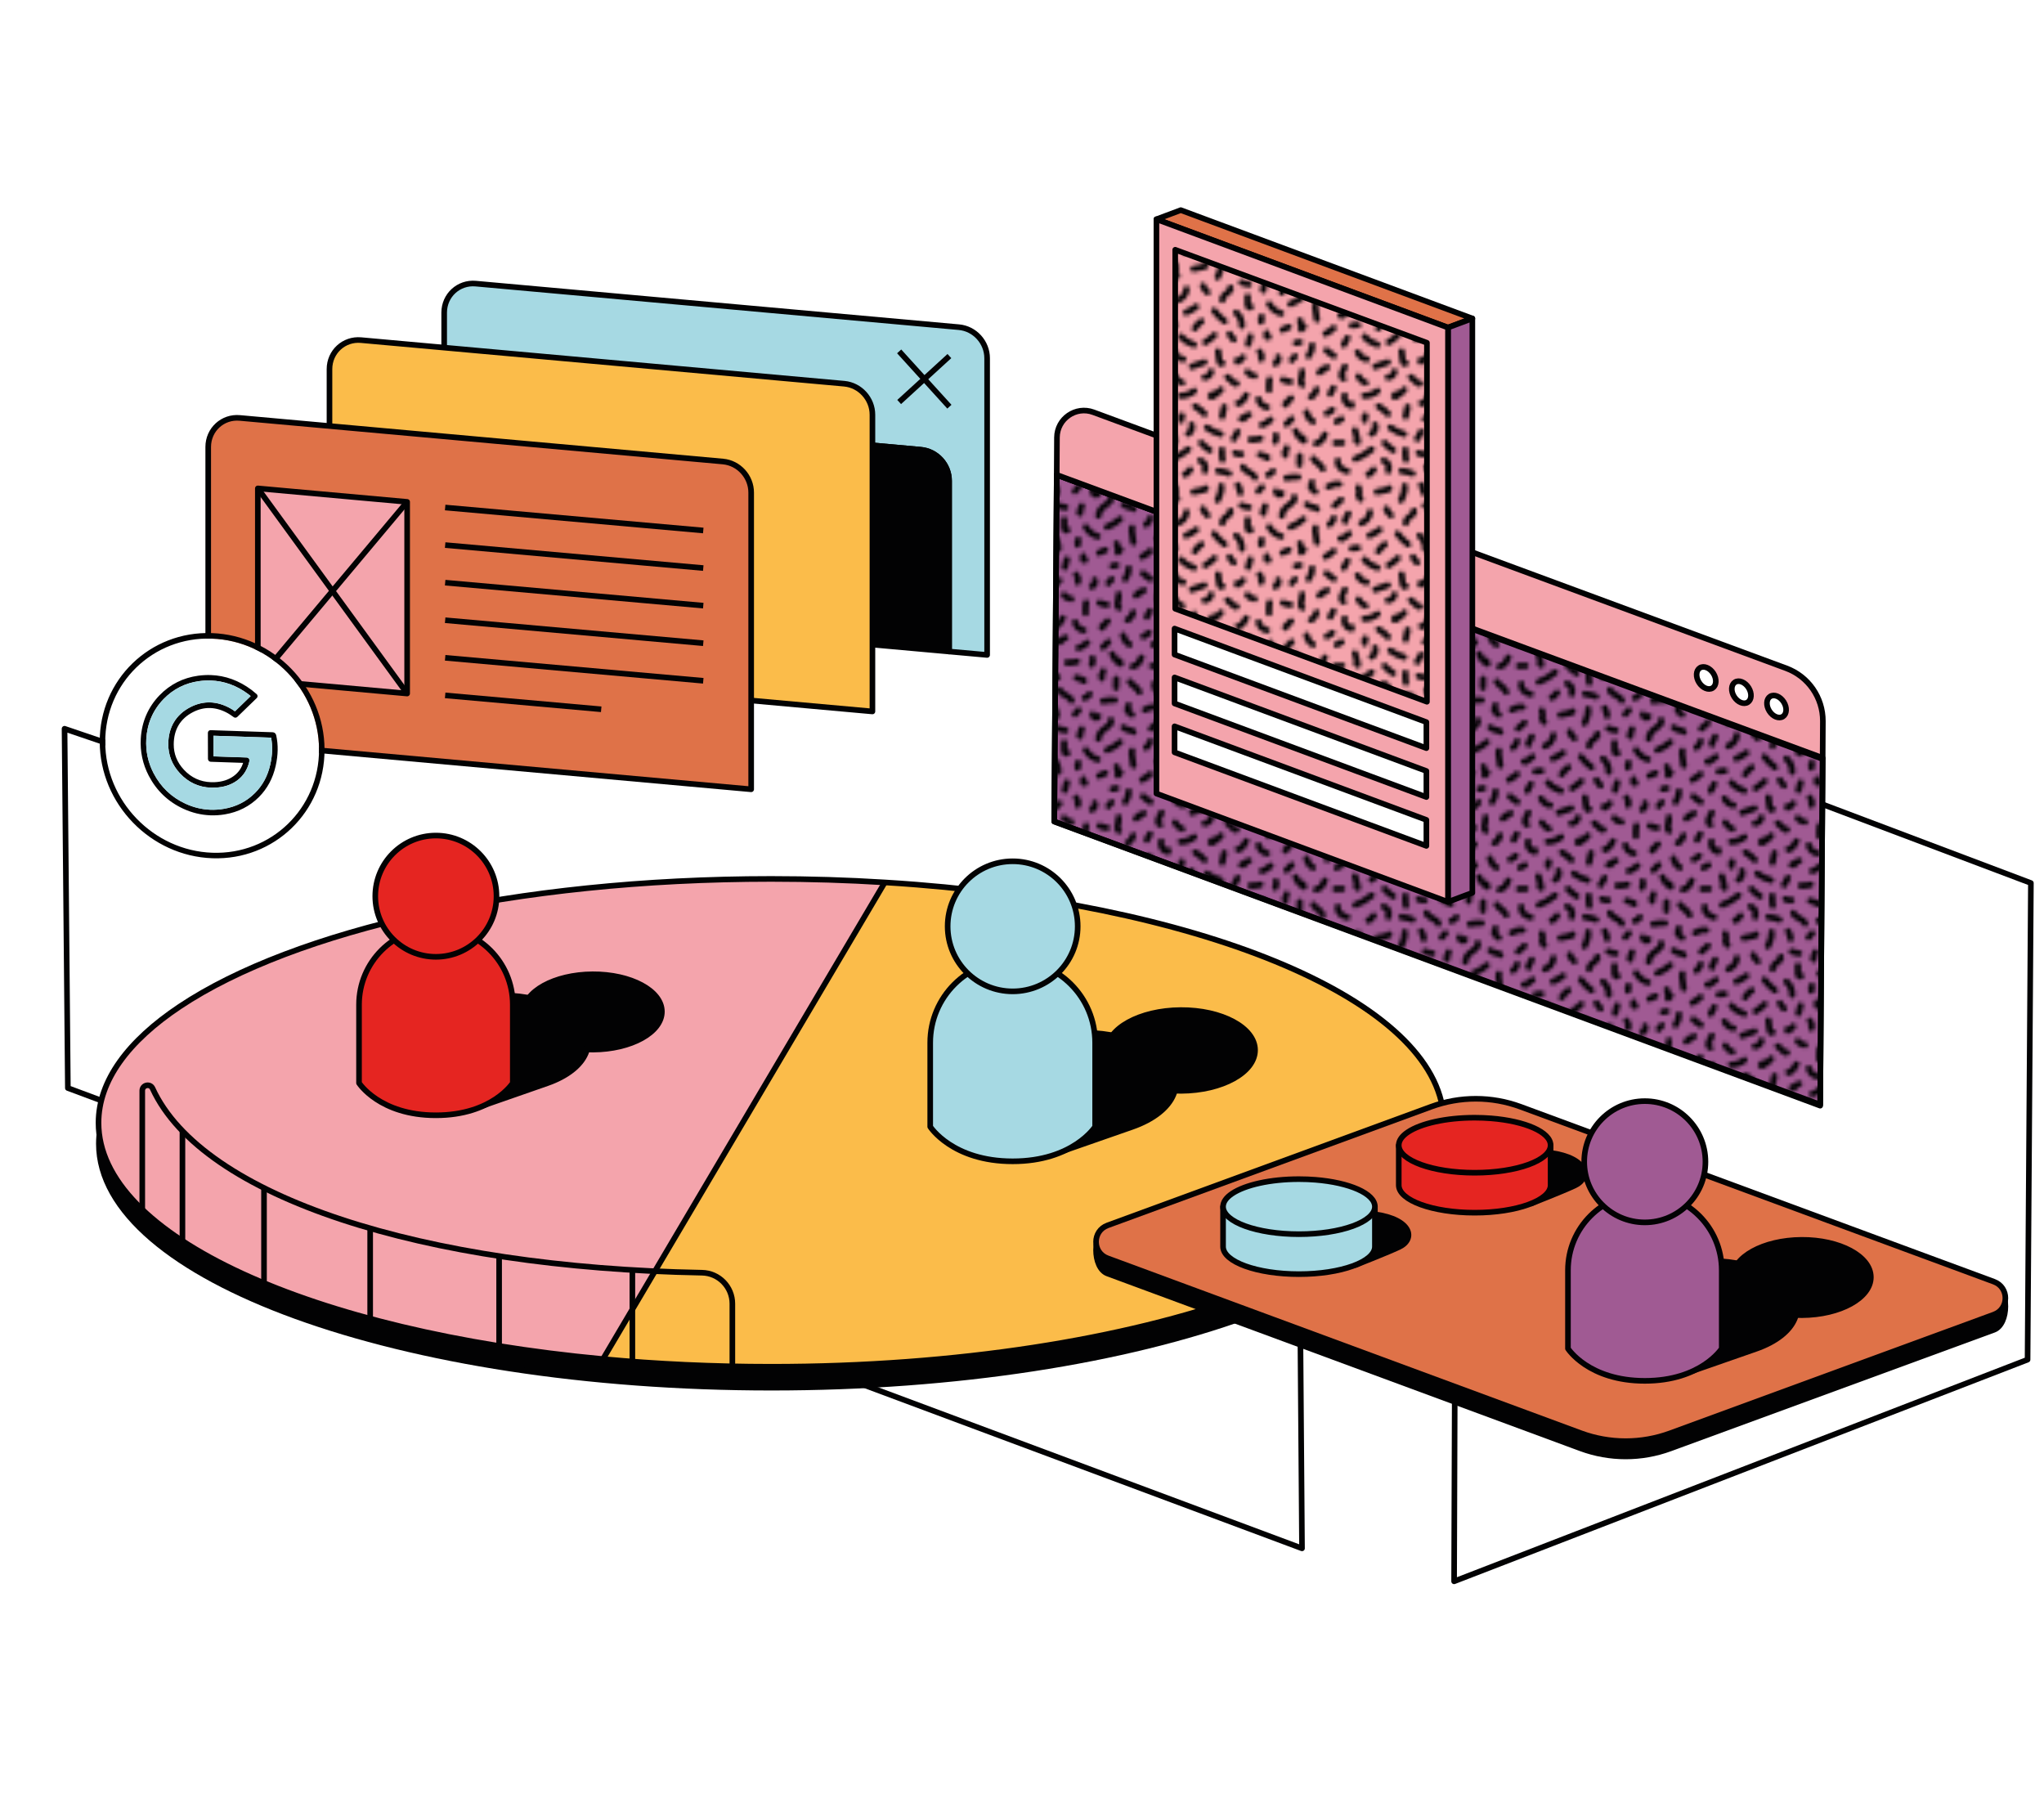 <?xml version="1.0" encoding="utf-8"?>
<!-- Generator: Adobe Illustrator 25.2.0, SVG Export Plug-In . SVG Version: 6.00 Build 0)  -->
<svg version="1.1" id="Layer_1" xmlns="http://www.w3.org/2000/svg" xmlns:xlink="http://www.w3.org/1999/xlink" x="0px" y="0px"
	 viewBox="0 0 728 647" enable-background="new 0 0 728 647" xml:space="preserve">
<pattern  x="-70" y="-105" width="51" height="62" patternUnits="userSpaceOnUse" id="PATTERN_2" viewBox="4.09 -65.59 51 62" overflow="visible">
	<g>
		<rect x="4.09" y="-65.59" fill="none" width="51" height="62"/>
		<g>
			
				<path fill="none" stroke="#020203" stroke-width="1.7" stroke-linecap="round" stroke-linejoin="round" stroke-miterlimit="10" d="
				M29.87-2.78c-0.34,0.64-0.67,1.29-1.01,1.93"/>
			
				<path fill="none" stroke="#020203" stroke-width="1.7" stroke-linecap="round" stroke-linejoin="round" stroke-miterlimit="10" d="
				M34.64-3.16c0.95,1.08,2.21,1.88,3.59,2.29"/>
			
				<path fill="none" stroke="#020203" stroke-width="1.7" stroke-linecap="round" stroke-linejoin="round" stroke-miterlimit="10" d="
				M43.9-3.59c-0.76,0.79-1.63,1.47-2.57,2.01"/>
			
				<path fill="none" stroke="#020203" stroke-width="1.7" stroke-linecap="round" stroke-linejoin="round" stroke-miterlimit="10" d="
				M53.29-1c0.19-0.75,0.39-1.51,0.58-2.26"/>
			
				<path fill="none" stroke="#020203" stroke-width="1.7" stroke-linecap="round" stroke-linejoin="round" stroke-miterlimit="10" d="
				M7.44-4.19c0,0.39,0.01,0.78,0.01,1.17C7.61-3.01,7.77-3,7.93-3"/>
			
				<path fill="none" stroke="#020203" stroke-width="1.7" stroke-linecap="round" stroke-linejoin="round" stroke-miterlimit="10" d="
				M48.13-3.89c0.26,0.58,0.65,1.1,1.13,1.52"/>
		</g>
		<g>
			
				<path fill="none" stroke="#020203" stroke-width="1.7" stroke-linecap="round" stroke-linejoin="round" stroke-miterlimit="10" d="
				M2.08-55.36c0.43,0.68,1.21,1.11,2.01,1.12"/>
			
				<path fill="none" stroke="#020203" stroke-width="1.7" stroke-linecap="round" stroke-linejoin="round" stroke-miterlimit="10" d="
				M0.85-28.95c0.48,1.46,2.81,1.56,3.33,3.01"/>
		</g>
		<g>
			
				<path fill="none" stroke="#020203" stroke-width="1.7" stroke-linecap="round" stroke-linejoin="round" stroke-miterlimit="10" d="
				M29.87-64.78c-0.34,0.64-0.67,1.29-1.01,1.93"/>
			
				<path fill="none" stroke="#020203" stroke-width="1.7" stroke-linecap="round" stroke-linejoin="round" stroke-miterlimit="10" d="
				M34.64-65.16c0.95,1.08,2.21,1.88,3.59,2.29"/>
			
				<path fill="none" stroke="#020203" stroke-width="1.7" stroke-linecap="round" stroke-linejoin="round" stroke-miterlimit="10" d="
				M43.9-65.59c-0.76,0.79-1.63,1.47-2.57,2.01"/>
			
				<path fill="none" stroke="#020203" stroke-width="1.7" stroke-linecap="round" stroke-linejoin="round" stroke-miterlimit="10" d="
				M16.68-7.64c0.35,0.78,0.46,1.65,0.33,2.49c0.34-0.16,0.61-0.46,0.73-0.82"/>
			
				<path fill="none" stroke="#020203" stroke-width="1.7" stroke-linecap="round" stroke-linejoin="round" stroke-miterlimit="10" d="
				M52.73-48.91c-0.4,0.95-1.08,1.78-1.94,2.35c-0.14,0.09-0.41,0.11-0.4-0.06"/>
			
				<path fill="none" stroke="#020203" stroke-width="1.7" stroke-linecap="round" stroke-linejoin="round" stroke-miterlimit="10" d="
				M45.71-50.44c-0.65,0.81-1.47,1.49-2.39,1.98c-0.19,0.1-0.51,0.13-0.54-0.08c0.11-0.38,0.46-0.67,0.85-0.71"/>
			
				<path fill="none" stroke="#020203" stroke-width="1.7" stroke-linecap="round" stroke-linejoin="round" stroke-miterlimit="10" d="
				M53.08-55.36c0.43,0.68,1.21,1.11,2.01,1.12"/>
			
				<path fill="none" stroke="#020203" stroke-width="1.7" stroke-linecap="round" stroke-linejoin="round" stroke-miterlimit="10" d="
				M50.1-52.11c-0.08,0.24-0.44,0.11-0.62-0.05c-0.66-0.58-1.31-1.16-1.97-1.75"/>
			
				<path fill="none" stroke="#020203" stroke-width="1.7" stroke-linecap="round" stroke-linejoin="round" stroke-miterlimit="10" d="
				M51.81-59.42c-0.36,0.58-0.92,1.04-1.57,1.28c0-0.15,0-0.3-0.01-0.45"/>
			
				<path fill="none" stroke="#020203" stroke-width="1.7" stroke-linecap="round" stroke-linejoin="round" stroke-miterlimit="10" d="
				M53.29-63c0.19-0.75,0.39-1.51,0.58-2.26"/>
			
				<path fill="none" stroke="#020203" stroke-width="1.7" stroke-linecap="round" stroke-linejoin="round" stroke-miterlimit="10" d="
				M46.61-45.61c-0.19,0.9-0.37,1.8-0.56,2.7"/>
			
				<path fill="none" stroke="#020203" stroke-width="1.7" stroke-linecap="round" stroke-linejoin="round" stroke-miterlimit="10" d="
				M51.41-18.23c0.66,0.28,1.37,0.46,2.08,0.54"/>
			
				<path fill="none" stroke="#020203" stroke-width="1.7" stroke-linecap="round" stroke-linejoin="round" stroke-miterlimit="10" d="
				M11.94-53.15c0.66,0.28,1.37,0.46,2.08,0.54"/>
			
				<path fill="none" stroke="#020203" stroke-width="1.7" stroke-linecap="round" stroke-linejoin="round" stroke-miterlimit="10" d="
				M50.36-38.68c-0.32,0.68-0.69,1.34-1.09,1.97"/>
			
				<path fill="none" stroke="#020203" stroke-width="1.7" stroke-linecap="round" stroke-linejoin="round" stroke-miterlimit="10" d="
				M41.81-39.87c1.15,0.85,2.46,1.47,3.84,1.83"/>
			
				<path fill="none" stroke="#020203" stroke-width="1.7" stroke-linecap="round" stroke-linejoin="round" stroke-miterlimit="10" d="
				M14.01-12.2c1.34-0.5,2.58-1.26,3.63-2.23"/>
			
				<path fill="none" stroke="#020203" stroke-width="1.7" stroke-linecap="round" stroke-linejoin="round" stroke-miterlimit="10" d="
				M38.53-45.79c0.98,0.57,1.86,1.29,2.62,2.13"/>
			
				<path fill="none" stroke="#020203" stroke-width="1.7" stroke-linecap="round" stroke-linejoin="round" stroke-miterlimit="10" d="
				M42.97-55.49c-0.07,0.91-0.93,1.69-1.84,1.67"/>
			
				<path fill="none" stroke="#020203" stroke-width="1.7" stroke-linecap="round" stroke-linejoin="round" stroke-miterlimit="10" d="
				M44.92-61.09c0.12,0.9,0.24,1.8,0.35,2.7c0.03,0.23,0.07,0.48,0.23,0.66s0.49,0.2,0.61,0"/>
			
				<path fill="none" stroke="#020203" stroke-width="1.7" stroke-linecap="round" stroke-linejoin="round" stroke-miterlimit="10" d="
				M41.11-58.05c-1.17,0.41-2.34,0.82-3.51,1.23"/>
			
				<path fill="none" stroke="#020203" stroke-width="1.7" stroke-linecap="round" stroke-linejoin="round" stroke-miterlimit="10" d="
				M32.71-60.78c0.46,1.01,1.45,1.76,2.54,1.93"/>
			
				<path fill="none" stroke="#020203" stroke-width="1.7" stroke-linecap="round" stroke-linejoin="round" stroke-miterlimit="10" d="
				M38.28-50.08c-1.03,0.89-2.4,1.38-3.76,1.35"/>
			
				<path fill="none" stroke="#020203" stroke-width="1.7" stroke-linecap="round" stroke-linejoin="round" stroke-miterlimit="10" d="
				M32.94-54.1c0.38,0.84,1.13,1.51,2,1.79"/>
			
				<path fill="none" stroke="#020203" stroke-width="1.7" stroke-linecap="round" stroke-linejoin="round" stroke-miterlimit="10" d="
				M29.17-56.81c-0.14,0.62-0.6,1.12-0.83,1.72c-0.24,0.59-0.12,1.45,0.49,1.63"/>
			
				<path fill="none" stroke="#020203" stroke-width="1.7" stroke-linecap="round" stroke-linejoin="round" stroke-miterlimit="10" d="
				M29.11-48.82c-0.43,1.27,0.59,2.82,1.92,2.92c0-0.18-0.01-0.37-0.01-0.55"/>
			
				<path fill="none" stroke="#020203" stroke-width="1.7" stroke-linecap="round" stroke-linejoin="round" stroke-miterlimit="10" d="
				M34.9-43.12c0.09-0.06-0.05-0.21-0.15-0.15s-0.1,0.19-0.1,0.3c0.01,0.37,0.01,0.74,0.02,1.1"/>
			
				<path fill="none" stroke="#020203" stroke-width="1.7" stroke-linecap="round" stroke-linejoin="round" stroke-miterlimit="10" d="
				M6.09-8.53c0.09-0.06-0.05-0.21-0.15-0.15c-0.09,0.06-0.1,0.19-0.1,0.3c0.01,0.37,0.01,0.74,0.02,1.1"/>
			
				<path fill="none" stroke="#020203" stroke-width="1.7" stroke-linecap="round" stroke-linejoin="round" stroke-miterlimit="10" d="
				M37.55-40.66c0.35,0.92-0.09,2.07-0.96,2.52"/>
			
				<path fill="none" stroke="#020203" stroke-width="1.7" stroke-linecap="round" stroke-linejoin="round" stroke-miterlimit="10" d="
				M40.2-35.61c0.7,0.78,1.51,1.47,2.4,2.03"/>
			
				<path fill="none" stroke="#020203" stroke-width="1.7" stroke-linecap="round" stroke-linejoin="round" stroke-miterlimit="10" d="
				M45.98-33.71c-0.06,0.94-0.01,1.88,0.15,2.81"/>
			
				<path fill="none" stroke="#020203" stroke-width="1.7" stroke-linecap="round" stroke-linejoin="round" stroke-miterlimit="10" d="
				M49.65-32.79c0.54,0.27,1.15,0.38,1.75,0.32"/>
			
				<path fill="none" stroke="#020203" stroke-width="1.7" stroke-linecap="round" stroke-linejoin="round" stroke-miterlimit="10" d="
				M39.94-30.71c1.17,0.33,1.83,1.85,1.28,2.94"/>
			
				<path fill="none" stroke="#020203" stroke-width="1.7" stroke-linecap="round" stroke-linejoin="round" stroke-miterlimit="10" d="
				M36.62-33.83c-1.34,1.18-2.9,2.09-4.57,2.69"/>
			
				<path fill="none" stroke="#020203" stroke-width="1.7" stroke-linecap="round" stroke-linejoin="round" stroke-miterlimit="10" d="
				M31.95-39.18c0.37,1.09,0.65,2.21,0.82,3.35c-0.22-0.11-0.39-0.33-0.43-0.57"/>
			
				<path fill="none" stroke="#020203" stroke-width="1.7" stroke-linecap="round" stroke-linejoin="round" stroke-miterlimit="10" d="
				M28.25-42.26c-0.46,0.25-0.93,0.51-1.39,0.76"/>
			
				<path fill="none" stroke="#020203" stroke-width="1.7" stroke-linecap="round" stroke-linejoin="round" stroke-miterlimit="10" d="
				M26.52-35.59c0.64-0.02,1.28-0.04,1.92-0.06"/>
			
				<path fill="none" stroke="#020203" stroke-width="1.7" stroke-linecap="round" stroke-linejoin="round" stroke-miterlimit="10" d="
				M37.19-28.19c-0.38,0.43-0.75,0.85-1.13,1.28c-0.07,0.08-0.16,0.17-0.27,0.16c-0.11-0.01-0.17-0.2-0.06-0.23"/>
			
				<path fill="none" stroke="#020203" stroke-width="1.7" stroke-linecap="round" stroke-linejoin="round" stroke-miterlimit="10" d="
				M27.21-30.66c-0.28,1.3,0.98,2.68,2.66,2.93"/>
			
				<path fill="none" stroke="#020203" stroke-width="1.7" stroke-linecap="round" stroke-linejoin="round" stroke-miterlimit="10" d="
				M25.95-50.87c-0.22,0.58-0.51,1.13-0.85,1.64"/>
			
				<path fill="none" stroke="#020203" stroke-width="1.7" stroke-linecap="round" stroke-linejoin="round" stroke-miterlimit="10" d="
				M25.68-44.8c-0.45,0.43-0.97,0.78-1.55,1.01"/>
			
				<path fill="none" stroke="#020203" stroke-width="1.7" stroke-linecap="round" stroke-linejoin="round" stroke-miterlimit="10" d="
				M24.24-56.64c-0.76,0.44-1.49,0.93-2.19,1.46c0.34-0.32,0.68-0.63,1.03-0.95"/>
			
				<path fill="none" stroke="#020203" stroke-width="1.7" stroke-linecap="round" stroke-linejoin="round" stroke-miterlimit="10" d="
				M24.05-61.34c0.58,0.56,1.21,1.07,1.88,1.5c0.05,0.03,0.12,0.07,0.18,0.05s0.07-0.13,0.01-0.14"/>
			
				<path fill="none" stroke="#020203" stroke-width="1.7" stroke-linecap="round" stroke-linejoin="round" stroke-miterlimit="10" d="
				M20.06-62.73c-0.01,1.07-0.35,2.14-0.97,3"/>
			
				<path fill="none" stroke="#020203" stroke-width="1.7" stroke-linecap="round" stroke-linejoin="round" stroke-miterlimit="10" d="
				M16.69-63.59c-0.4-0.03-0.81,0.04-1.18,0.19"/>
			
				<path fill="none" stroke="#020203" stroke-width="1.7" stroke-linecap="round" stroke-linejoin="round" stroke-miterlimit="10" d="
				M17.26-55.53c0.18,0.64-0.08,1.31-0.24,1.95c-0.16,0.64-0.18,1.43,0.32,1.86"/>
			
				<path fill="none" stroke="#020203" stroke-width="1.7" stroke-linecap="round" stroke-linejoin="round" stroke-miterlimit="10" d="
				M21.3-50.48c-0.19,0.83-0.69,1.58-1.39,2.06c-0.06,0.04-0.14,0.08-0.21,0.06c-0.07-0.03-0.07-0.16,0.01-0.16"/>
			
				<path fill="none" stroke="#020203" stroke-width="1.7" stroke-linecap="round" stroke-linejoin="round" stroke-miterlimit="10" d="
				M18.51-44.15c0.19,1.07,0.86,2.04,1.79,2.6"/>
			
				<path fill="none" stroke="#020203" stroke-width="1.7" stroke-linecap="round" stroke-linejoin="round" stroke-miterlimit="10" d="
				M8.14-12.26c0.67,1.3,1.91,2.28,3.32,2.64"/>
			
				<path fill="none" stroke="#020203" stroke-width="1.7" stroke-linecap="round" stroke-linejoin="round" stroke-miterlimit="10" d="
				M23.6-37.96c-0.24,0.68-0.62,1.31-1.1,1.84c-0.14,0.15-0.3,0.3-0.49,0.37c-0.32,0.1-0.79,0.02-0.87,0.35"/>
			
				<path fill="none" stroke="#020203" stroke-width="1.7" stroke-linecap="round" stroke-linejoin="round" stroke-miterlimit="10" d="
				M15.47-38.93c0.45,1.15,1.29,2.14,2.34,2.78c-0.06-0.32-0.16-0.64-0.31-0.93"/>
			
				<path fill="none" stroke="#020203" stroke-width="1.7" stroke-linecap="round" stroke-linejoin="round" stroke-miterlimit="10" d="
				M14.21-48.05c-0.63,0.52-1.17,1.15-1.59,1.85c0.02-0.14,0.04-0.29,0.06-0.43"/>
			
				<path fill="none" stroke="#020203" stroke-width="1.7" stroke-linecap="round" stroke-linejoin="round" stroke-miterlimit="10" d="
				M15.31-59.67c-0.34,0.2-0.64,0.49-0.85,0.82c-0.05,0.08-0.09,0.17-0.06,0.25s0.19,0.09,0.19,0"/>
			
				<path fill="none" stroke="#020203" stroke-width="1.7" stroke-linecap="round" stroke-linejoin="round" stroke-miterlimit="10" d="
				M7.44-66.19c0,0.39,0.01,0.78,0.01,1.17C7.61-65.01,7.77-65,7.93-65"/>
			
				<path fill="none" stroke="#020203" stroke-width="1.7" stroke-linecap="round" stroke-linejoin="round" stroke-miterlimit="10" d="
				M20.03-24.67c0.08,0.52-0.56,1.01-0.33,1.48c0.05,0.11,0.15,0.2,0.24,0.28c0.34,0.29,0.67,0.59,1.01,0.88"/>
			
				<path fill="none" stroke="#020203" stroke-width="1.7" stroke-linecap="round" stroke-linejoin="round" stroke-miterlimit="10" d="
				M24.55-23.42c0.89-0.61,2.01-0.87,3.09-0.72"/>
			
				<path fill="none" stroke="#020203" stroke-width="1.7" stroke-linecap="round" stroke-linejoin="round" stroke-miterlimit="10" d="
				M16.6-32.03c-0.02,0.82-0.05,1.64-0.07,2.46"/>
			
				<path fill="none" stroke="#020203" stroke-width="1.7" stroke-linecap="round" stroke-linejoin="round" stroke-miterlimit="10" d="
				M20.4-31.23c0.65,1.13,2.15,1.63,2.61,2.85"/>
			
				<path fill="none" stroke="#020203" stroke-width="1.7" stroke-linecap="round" stroke-linejoin="round" stroke-miterlimit="10" d="
				M18.6-18.51c0.43,0.39,0.98,0.64,1.55,0.73c0.48,0.07,1.11,0.11,1.26,0.57"/>
			
				<path fill="none" stroke="#020203" stroke-width="1.7" stroke-linecap="round" stroke-linejoin="round" stroke-miterlimit="10" d="
				M28.11-19.79c-0.61,0.54-1.21,1.08-1.82,1.62"/>
			
				<path fill="none" stroke="#020203" stroke-width="1.7" stroke-linecap="round" stroke-linejoin="round" stroke-miterlimit="10" d="
				M32.91-23.24c0.29,0.53,0.35,1.17,0.17,1.74c-0.07,0.23-0.18,0.48-0.09,0.7c0.14,0.32,0.67,0.51,0.55,0.84"/>
			
				<path fill="none" stroke="#020203" stroke-width="1.7" stroke-linecap="round" stroke-linejoin="round" stroke-miterlimit="10" d="
				M30.13-15.94c-0.31,0.59-0.61,1.18-0.92,1.77c-0.09,0.18-0.07,0.5,0.12,0.44"/>
			
				<path fill="none" stroke="#020203" stroke-width="1.7" stroke-linecap="round" stroke-linejoin="round" stroke-miterlimit="10" d="
				M26.07-14.68c-0.18,0.71-0.6,1.36-1.18,1.81"/>
			
				<path fill="none" stroke="#020203" stroke-width="1.7" stroke-linecap="round" stroke-linejoin="round" stroke-miterlimit="10" d="
				M21-12.06c-0.18,0.3-0.13,0.68-0.08,1.02c0.16,1.05,0.31,2.1,0.47,3.15"/>
			
				<path fill="none" stroke="#020203" stroke-width="1.7" stroke-linecap="round" stroke-linejoin="round" stroke-miterlimit="10" d="
				M10.02-22.2c0.09,0.42,0.27,0.87,0.65,1.06c0.38,0.19,0.97-0.05,0.95-0.48"/>
			
				<path fill="none" stroke="#020203" stroke-width="1.7" stroke-linecap="round" stroke-linejoin="round" stroke-miterlimit="10" d="
				M26.04-5.53c-0.68,0.63-1.44,1.16-2.25,1.59"/>
			
				<path fill="none" stroke="#020203" stroke-width="1.7" stroke-linecap="round" stroke-linejoin="round" stroke-miterlimit="10" d="
				M48.13-65.89c0.26,0.58,0.65,1.1,1.13,1.52"/>
			
				<path fill="none" stroke="#020203" stroke-width="1.7" stroke-linecap="round" stroke-linejoin="round" stroke-miterlimit="10" d="
				M16.2-26.11c-1.12-0.04-2.24,0.06-3.33,0.28"/>
			
				<path fill="none" stroke="#020203" stroke-width="1.7" stroke-linecap="round" stroke-linejoin="round" stroke-miterlimit="10" d="
				M12.96-34.23c0.07,0.37-0.18,0.72-0.37,1.04s-0.29,0.8-0.01,1.04"/>
			
				<path fill="none" stroke="#020203" stroke-width="1.7" stroke-linecap="round" stroke-linejoin="round" stroke-miterlimit="10" d="
				M9.16-27.73c-0.28,0.52-0.8,0.9-1.37,1.01"/>
			
				<path fill="none" stroke="#020203" stroke-width="1.7" stroke-linecap="round" stroke-linejoin="round" stroke-miterlimit="10" d="
				M6.12-23.31c-0.37,0.35-0.71,0.73-1.02,1.14"/>
			
				<path fill="none" stroke="#020203" stroke-width="1.7" stroke-linecap="round" stroke-linejoin="round" stroke-miterlimit="10" d="
				M7-18.08c-0.19,0.54-0.39,1.09-0.58,1.63c-0.07,0.19-0.07,0.48,0.13,0.49"/>
			
				<path fill="none" stroke="#020203" stroke-width="1.7" stroke-linecap="round" stroke-linejoin="round" stroke-miterlimit="10" d="
				M10.6-59.48c0.32,0.68-0.09,1.6-0.8,1.82"/>
			
				<path fill="none" stroke="#020203" stroke-width="1.7" stroke-linecap="round" stroke-linejoin="round" stroke-miterlimit="10" d="
				M8.22-53.24c-0.16,0.98-0.21,1.97-0.15,2.96"/>
			
				<path fill="none" stroke="#020203" stroke-width="1.7" stroke-linecap="round" stroke-linejoin="round" stroke-miterlimit="10" d="
				M5.18-47.76c0.2,1.16,1.23,2.13,2.39,2.25"/>
			
				<path fill="none" stroke="#020203" stroke-width="1.7" stroke-linecap="round" stroke-linejoin="round" stroke-miterlimit="10" d="
				M8.51-42.07c-0.65,0.72-1.51,1.24-2.44,1.48"/>
			
				<path fill="none" stroke="#020203" stroke-width="1.7" stroke-linecap="round" stroke-linejoin="round" stroke-miterlimit="10" d="
				M14.39-42.28c-0.49,0.49-0.98,0.98-1.47,1.47"/>
			
				<path fill="none" stroke="#020203" stroke-width="1.7" stroke-linecap="round" stroke-linejoin="round" stroke-miterlimit="10" d="
				M9.97-37.73c0.19,0.58,0.13,1.25-0.18,1.78"/>
			
				<path fill="none" stroke="#020203" stroke-width="1.7" stroke-linecap="round" stroke-linejoin="round" stroke-miterlimit="10" d="
				M5.7-36.82c-0.9,0.28-1.85,0.38-2.79,0.29"/>
			
				<path fill="none" stroke="#020203" stroke-width="1.7" stroke-linecap="round" stroke-linejoin="round" stroke-miterlimit="10" d="
				M5.52-32.34c0.64,0.2,1.28,0.4,1.91,0.6c0.09,0.03,0.2,0.07,0.24,0.16c0.04,0.09-0.05,0.23-0.14,0.18"/>
			
				<path fill="none" stroke="#020203" stroke-width="1.7" stroke-linecap="round" stroke-linejoin="round" stroke-miterlimit="10" d="
				M5.47-61c0.49,0.58,0.65,1.42,0.4,2.14"/>
			
				<path fill="none" stroke="#020203" stroke-width="1.7" stroke-linecap="round" stroke-linejoin="round" stroke-miterlimit="10" d="
				M38.05-21.97c1.01-0.18,2.02-0.38,3-0.61c0.36-0.08,0.7-0.42,0.32-0.47"/>
			
				<path fill="none" stroke="#020203" stroke-width="1.7" stroke-linecap="round" stroke-linejoin="round" stroke-miterlimit="10" d="
				M40.69-17.33c0.21,0.74,0.67,1.4,1.28,1.85"/>
			
				<path fill="none" stroke="#020203" stroke-width="1.7" stroke-linecap="round" stroke-linejoin="round" stroke-miterlimit="10" d="
				M36.14-16.42c-0.07,1.39-1.07,2.69-2.39,3.11"/>
			
				<path fill="none" stroke="#020203" stroke-width="1.7" stroke-linecap="round" stroke-linejoin="round" stroke-miterlimit="10" d="
				M38.84-11.47c-0.87,0.66-1.84,1.21-2.85,1.62"/>
			
				<path fill="none" stroke="#020203" stroke-width="1.7" stroke-linecap="round" stroke-linejoin="round" stroke-miterlimit="10" d="
				M45.81-23.64c0.07,0.92-0.12,1.72-0.44,2.58c-0.11,0.29-0.77,1.95-0.59,1.27"/>
			
				<path fill="none" stroke="#020203" stroke-width="1.7" stroke-linecap="round" stroke-linejoin="round" stroke-miterlimit="10" d="
				M44.92-27.81c1.04,0.08,2.08,0.33,3.05,0.72"/>
			
				<path fill="none" stroke="#020203" stroke-width="1.7" stroke-linecap="round" stroke-linejoin="round" stroke-miterlimit="10" d="
				M50.41-23.89c0.38,0.67,0.61,1.42,0.68,2.18"/>
			
				<path fill="none" stroke="#020203" stroke-width="1.7" stroke-linecap="round" stroke-linejoin="round" stroke-miterlimit="10" d="
				M51.85-28.95c0.48,1.46,2.81,1.56,3.33,3.01"/>
			
				<path fill="none" stroke="#020203" stroke-width="1.7" stroke-linecap="round" stroke-linejoin="round" stroke-miterlimit="10" d="
				M48.37-16.76c0.26,0.5-0.29,1.02-0.75,1.33c-0.75,0.51-1.55,1.21-1.52,2.12"/>
			
				<path fill="none" stroke="#020203" stroke-width="1.7" stroke-linecap="round" stroke-linejoin="round" stroke-miterlimit="10" d="
				M15.09-20.57c0.39,0.76-0.43,1.55-1.14,2.02c-1.14,0.77-2.35,1.84-2.31,3.22"/>
			
				<path fill="none" stroke="#020203" stroke-width="1.7" stroke-linecap="round" stroke-linejoin="round" stroke-miterlimit="10" d="
				M43.8-10.37c0.84,1.11,1.83,2.11,2.94,2.95"/>
			
				<path fill="none" stroke="#020203" stroke-width="1.7" stroke-linecap="round" stroke-linejoin="round" stroke-miterlimit="10" d="
				M32.85-6.44c-0.59,0.06-1.17,0.12-1.76,0.18"/>
			
				<path fill="none" stroke="#020203" stroke-width="1.7" stroke-linecap="round" stroke-linejoin="round" stroke-miterlimit="10" d="
				M40.3-7.43c-0.76,0.51-1.41,1.19-1.87,1.99"/>
			
				<path fill="none" stroke="#020203" stroke-width="1.7" stroke-linecap="round" stroke-linejoin="round" stroke-miterlimit="10" d="
				M30.35-10.38c-0.59,0.45-1.17,0.9-1.76,1.35c-0.22,0.17-0.61,0.28-0.69,0.02"/>
			
				<path fill="none" stroke="#020203" stroke-width="1.7" stroke-linecap="round" stroke-linejoin="round" stroke-miterlimit="10" d="
				M49.93-9.83c1.09,0.89,1.71,2.33,1.61,3.73"/>
			
				<path fill="none" stroke="#020203" stroke-width="1.7" stroke-linecap="round" stroke-linejoin="round" stroke-miterlimit="10" d="
				M53.13-14.33c-0.03,0.73-0.02,1.47,0.02,2.2c0.02,0.27,0.04,0.56,0.23,0.76c0.18,0.2,0.57,0.22,0.68-0.03"/>
			
				<path fill="none" stroke="#020203" stroke-width="1.7" stroke-linecap="round" stroke-linejoin="round" stroke-miterlimit="10" d="
				M53.51-43.44c-0.75,0.29-1.47,0.68-2.12,1.17c0.23-0.01,0.46-0.02,0.69-0.03"/>
			
				<path fill="none" stroke="#020203" stroke-width="1.7" stroke-linecap="round" stroke-linejoin="round" stroke-miterlimit="10" d="
				M13.56-5.82c-0.54,0.34-1.13,0.61-1.74,0.78"/>
		</g>
		<g>
			
				<path fill="none" stroke="#020203" stroke-width="1.7" stroke-linecap="round" stroke-linejoin="round" stroke-miterlimit="10" d="
				M56.7-36.82c-0.9,0.28-1.85,0.38-2.79,0.29"/>
		</g>
		<g>
			
				<path fill="none" stroke="#020203" stroke-width="1.7" stroke-linecap="round" stroke-linejoin="round" stroke-miterlimit="10" d="
				M26.04-67.53c-0.68,0.63-1.44,1.16-2.25,1.59"/>
		</g>
	</g>
</pattern>
<g>
	<polyline fill="none" stroke="#020203" stroke-width="2" stroke-linejoin="round" stroke-miterlimit="10" points="648.99,286.38 
		723.33,314.45 722.15,484.18 517.9,563.12 518.34,435.58 	"/>
	<polyline fill="none" stroke="#020203" stroke-width="2" stroke-linejoin="round" stroke-miterlimit="10" points="46.6,267.54 
		22.99,259.51 24.17,387.46 463.73,551.38 463.14,474.73 	"/>
	<path fill="#020203" stroke="#020203" stroke-width="2" stroke-linejoin="round" stroke-miterlimit="10" d="M326.58,322.48
		c-16.68-1.33-34.01-2.04-51.8-2.04c-90.91,0-169.99,18.36-210.58,45.41c-18.48,12.32-28.99,26.44-28.99,41.45
		c0,47.97,107.26,86.86,239.56,86.86s239.56-38.89,239.56-86.86C514.34,365.77,433.98,331.06,326.58,322.48z"/>
	<g id="XMLID_9_">
		<g>
			<path fill="#FBBC4A" d="M326.46,315.04c107.4,8.58,187.76,43.3,187.76,84.82c0,47.97-107.26,86.86-239.57,86.86
				c-20.68,0-40.75-0.95-59.9-2.73l100.28-169.59l0.01-0.15C318.89,314.46,322.69,314.73,326.46,315.04z"/>
			<path fill="#F4A4AC" d="M315.05,314.23l-0.01,0.15L214.76,483.98c-103.32-9.65-179.67-43.65-179.67-84.13
				c0-15.01,10.51-29.13,28.99-41.45c40.59-27.05,119.67-45.41,210.58-45.41C288.42,312.99,301.92,313.41,315.05,314.23z"/>
		</g>
		<g>
			<path fill="none" stroke="#020203" stroke-width="2" stroke-linejoin="round" stroke-miterlimit="10" d="M214.76,483.98
				c19.15,1.78,39.21,2.73,59.9,2.73c132.3,0,239.57-38.89,239.57-86.86c0-41.52-80.36-76.24-187.76-84.82
				c-3.77-0.3-7.58-0.57-11.42-0.8c-13.13-0.82-26.62-1.24-40.39-1.24c-90.91,0-169.99,18.35-210.58,45.41
				c-18.48,12.32-28.99,26.44-28.99,41.45C35.09,440.32,111.44,474.33,214.76,483.98z"/>
			<polyline fill="none" stroke="#020203" stroke-width="2" stroke-linejoin="round" stroke-miterlimit="10" points="315.04,314.39 
				214.76,483.98 213.86,485.5 			"/>
		</g>
	</g>
	<g>
		<g>
			<polygon fill="#A05A93" stroke="#020203" stroke-width="2" stroke-linejoin="round" stroke-miterlimit="10" points="
				649.17,269.9 648.29,393.35 375.49,292.56 376.38,169.11 			"/>
		</g>
		<g>
			<pattern  id="SVGID_1_" xlink:href="#PATTERN_2" patternTransform="matrix(1.281 0 0 1.281 2300.475 2795.312)">
			</pattern>
			
				<polygon fill="url(#SVGID_1_)" stroke="#010202" stroke-width="2" stroke-linecap="round" stroke-linejoin="round" stroke-miterlimit="10" points="
				649.17,270.29 648.29,393.74 375.49,292.56 376.38,169.11 			"/>
		</g>
		<path fill="#F4A4AC" stroke="#020203" stroke-width="2" stroke-linejoin="round" stroke-miterlimit="10" d="M376.45,155.79
			c0.04-6.68,6.7-11.3,12.97-8.99l246.76,91.17c7.88,2.91,13.1,10.45,13.06,18.85l-0.07,13.07l-272.8-100.79L376.45,155.79z"/>
		
			<ellipse transform="matrix(0.845 -0.534 0.534 0.845 -36.326 377.235)" fill="#FFFFFF" stroke="#020203" stroke-width="2" stroke-linejoin="round" stroke-miterlimit="10" cx="632.97" cy="251.32" rx="3.03" ry="4.24"/>
		
			<ellipse transform="matrix(0.845 -0.534 0.534 0.845 -35.551 369.754)" fill="#FFFFFF" stroke="#020203" stroke-width="2" stroke-linejoin="round" stroke-miterlimit="10" cx="620.45" cy="246.24" rx="3.03" ry="4.24"/>
		
			<ellipse transform="matrix(0.845 -0.534 0.534 0.845 -34.777 362.274)" fill="#FFFFFF" stroke="#020203" stroke-width="2" stroke-linejoin="round" stroke-miterlimit="10" cx="607.92" cy="241.16" rx="3.03" ry="4.24"/>
	</g>
	<g>
		<g>
			<g>
				<polygon fill="#DF7248" stroke="#020203" stroke-width="2" stroke-linejoin="round" stroke-miterlimit="10" points="
					524.4,113.41 515.72,116.65 411.88,78.08 420.55,74.83 				"/>
				<polygon fill="#A05A93" stroke="#020203" stroke-width="2" stroke-linejoin="round" stroke-miterlimit="10" points="
					524.4,317.92 515.72,321.17 515.72,116.65 524.4,113.41 				"/>
				<polygon fill="#F4A4AC" stroke="#020203" stroke-width="2" stroke-linejoin="round" stroke-miterlimit="10" points="
					411.88,282.59 515.72,321.17 515.72,116.65 411.88,78.08 				"/>
			</g>
		</g>
		<polygon fill="#FFFFFF" stroke="#020203" stroke-width="2" stroke-linejoin="round" stroke-miterlimit="10" points="418.34,233.1 
			508.03,266.42 508.03,257.15 418.34,223.84 		"/>
		<polygon fill="#FFFFFF" stroke="#020203" stroke-width="2" stroke-linejoin="round" stroke-miterlimit="10" points="
			418.34,250.51 508.03,283.83 508.03,274.56 418.34,241.24 		"/>
		<polygon fill="#FFFFFF" stroke="#020203" stroke-width="2" stroke-linejoin="round" stroke-miterlimit="10" points="
			418.34,267.91 508.03,301.23 508.03,291.97 418.34,258.65 		"/>
		<pattern  id="SVGID_2_" xlink:href="#PATTERN_2" patternTransform="matrix(1.281 0 0 1.281 2300.475 2795.312)">
		</pattern>
		
			<polygon fill="url(#SVGID_2_)" stroke="#010202" stroke-width="2" stroke-linecap="round" stroke-linejoin="round" stroke-miterlimit="10" points="
			418.57,216.78 508.22,249.9 508.22,122.06 418.57,88.94 		"/>
	</g>
	<g>
		<g>
			<path fill="#A6D9E3" stroke="#020203" stroke-width="2" stroke-linejoin="round" stroke-miterlimit="10" d="M351.58,127.57
				c0-5.69-4.41-10.55-10.05-11.06L169.44,101c-6.1-0.55-11.24,4.17-11.24,10.33v33.51l169.78,15.31
				c5.64,0.51,10.05,5.36,10.05,11.06v60.8l13.55,1.22V127.57z"/>
			<path fill="#020203" stroke="#020203" stroke-width="2" stroke-linejoin="round" stroke-miterlimit="10" d="M327.98,160.15
				L158.2,144.84v70.95l179.84,16.22v-60.8C338.04,165.51,333.62,160.66,327.98,160.15z"/>
		</g>
		<path fill="#FBBC4A" stroke="#020203" stroke-width="2" stroke-linejoin="round" stroke-miterlimit="10" d="M117.35,235.91
			l193.38,17.44V147.7c0-5.69-4.41-10.55-10.05-11.06l-172.09-15.52c-6.1-0.55-11.24,4.17-11.24,10.33V235.91z"/>
		<g>
			<path fill="#DF7248" stroke="#020203" stroke-width="2" stroke-linejoin="round" stroke-miterlimit="10" d="M74.16,263.63
				l193.38,17.44V175.41c0-5.69-4.41-10.55-10.05-11.06L85.4,148.83c-6.1-0.55-11.24,4.17-11.24,10.33V263.63z"/>
			<polygon fill="#F4A4AC" stroke="#020203" stroke-width="2" stroke-linejoin="round" stroke-miterlimit="10" points="
				91.83,242.17 145.01,246.97 145.01,178.72 91.83,173.92 			"/>
			
				<line fill="#F4A4AC" stroke="#020203" stroke-width="2" stroke-linejoin="round" stroke-miterlimit="10" x1="91.83" y1="242.17" x2="145.01" y2="178.72"/>
			
				<line fill="#F4A4AC" stroke="#020203" stroke-width="2" stroke-linejoin="round" stroke-miterlimit="10" x1="91.83" y1="173.92" x2="145.01" y2="246.97"/>
			
				<line fill="#F4A4AC" stroke="#020203" stroke-width="2" stroke-linejoin="round" stroke-miterlimit="10" x1="250.48" y1="188.91" x2="158.55" y2="180.73"/>
			
				<line fill="#F4A4AC" stroke="#020203" stroke-width="2" stroke-linejoin="round" stroke-miterlimit="10" x1="250.48" y1="202.29" x2="158.55" y2="194.11"/>
			
				<line fill="#F4A4AC" stroke="#020203" stroke-width="2" stroke-linejoin="round" stroke-miterlimit="10" x1="250.48" y1="215.67" x2="158.55" y2="207.49"/>
			
				<line fill="#F4A4AC" stroke="#020203" stroke-width="2" stroke-linejoin="round" stroke-miterlimit="10" x1="250.48" y1="229.05" x2="158.55" y2="220.87"/>
			
				<line fill="#F4A4AC" stroke="#020203" stroke-width="2" stroke-linejoin="round" stroke-miterlimit="10" x1="250.48" y1="242.43" x2="158.55" y2="234.25"/>
			
				<line fill="#F4A4AC" stroke="#020203" stroke-width="2" stroke-linejoin="round" stroke-miterlimit="10" x1="214.13" y1="252.58" x2="158.55" y2="247.63"/>
		</g>
		<g>
			
				<line fill="#FBBC4A" stroke="#020203" stroke-width="2" stroke-linejoin="round" stroke-miterlimit="10" x1="320.25" y1="125.13" x2="338.14" y2="144.83"/>
			
				<line fill="#FBBC4A" stroke="#020203" stroke-width="2" stroke-linejoin="round" stroke-miterlimit="10" x1="338.14" y1="126.8" x2="320.25" y2="143.16"/>
		</g>
	</g>
	<g>
		<path fill="#020203" stroke="#020203" stroke-width="2" stroke-linejoin="round" stroke-miterlimit="10" d="M710.16,473.56
			l-115.26,42.26c-10.29,3.78-21.59,3.77-31.88-0.03l-168.57-62.28c-5.44-2.01-5.43-14.66,0.01-16.65l115.26-37.31
			c10.29-3.78,21.59-3.77,31.88,0.03l168.57,57.33C715.61,458.91,715.6,471.56,710.16,473.56z"/>
		<path fill="#DF7248" stroke="#020203" stroke-width="2" stroke-linejoin="round" stroke-miterlimit="10" d="M710.16,468.12
			l-115.26,42.26c-10.29,3.78-21.59,3.77-31.88-0.03l-168.57-62.28c-5.44-2.01-5.43-9.7,0.01-11.7l115.26-42.26
			c10.29-3.78,21.59-3.77,31.88,0.03l168.57,62.28C715.61,458.43,715.6,466.12,710.16,468.12z"/>
	</g>
	<g>
		<path fill="#020203" stroke="#020203" stroke-width="2" stroke-linejoin="round" stroke-miterlimit="10" d="M482.38,450.63
			c0,0,10.9-4.23,15.9-6.55c5.95-2.76,4.59-9.86-8.6-11.65"/>
		<path fill="#A6D9E3" stroke="#020203" stroke-width="2" stroke-linejoin="round" stroke-miterlimit="10" d="M435.61,429.7v14.23
			c0,5.41,12.1,9.8,27.04,9.8c14.93,0,27.04-4.39,27.04-9.8V429.7H435.61z"/>
		<path fill="#A6D9E3" stroke="#020203" stroke-width="2" stroke-linejoin="round" stroke-miterlimit="10" d="M468.49,420.13
			c-1.88-0.15-3.84-0.23-5.85-0.23c-10.26,0-19.18,2.07-23.76,5.12c-2.09,1.39-3.27,2.98-3.27,4.68c0,5.41,12.1,9.8,27.04,9.8
			c14.93,0,27.04-4.39,27.04-9.8C489.68,425.02,480.61,421.1,468.49,420.13z"/>
	</g>
	<g>
		<path fill="#020203" stroke="#020203" stroke-width="2" stroke-linejoin="round" stroke-miterlimit="10" d="M544.96,428.74
			c0,0,10.9-4.23,15.9-6.55c5.95-2.76,4.59-9.86-8.6-11.65"/>
		<path fill="#E52521" stroke="#020203" stroke-width="2" stroke-linejoin="round" stroke-miterlimit="10" d="M498.19,407.82v14.23
			c0,5.41,12.1,9.8,27.04,9.8c14.93,0,27.04-4.39,27.04-9.8v-14.23H498.19z"/>
		<path fill="#E52521" stroke="#020203" stroke-width="2" stroke-linejoin="round" stroke-miterlimit="10" d="M531.07,398.25
			c-1.88-0.15-3.84-0.23-5.85-0.23c-10.26,0-19.18,2.07-23.76,5.12c-2.09,1.39-3.27,2.98-3.27,4.68c0,5.41,12.1,9.8,27.04,9.8
			c14.93,0,27.04-4.39,27.04-9.8C552.26,403.14,543.19,399.22,531.07,398.25z"/>
	</g>
	<g>
		<g>
			<g>
				<path fill="#020203" stroke="#020203" stroke-width="2" stroke-linejoin="round" stroke-miterlimit="10" d="M625.43,480.33
					l-26.91,9.38c0,0-15.52,0.03-27.74-10.45c-12.22-10.48-5.61-18.16-5.61-18.16l26.91-9.38c14.58-5.08,33.86-2.79,43.08,5.11l0,0
					C644.36,464.72,640.01,475.25,625.43,480.33z"/>
				
					<ellipse transform="matrix(1 -6.198520e-03 6.198520e-03 1 -2.808 3.986)" fill="#020203" stroke="#020203" stroke-width="2" stroke-linejoin="round" stroke-miterlimit="10" cx="641.7" cy="454.92" rx="24.62" ry="13.41"/>
			</g>
		</g>
		<g>
			<path fill="#A05A93" stroke="#020203" stroke-width="2" stroke-linejoin="round" stroke-miterlimit="10" d="M613.22,452.34v27.91
				c0,0-7.32,11.48-27.39,11.48c-20.07,0-27.38-11.48-27.38-11.48v-27.91c0-15.12,12.26-27.39,27.39-27.39h0
				C600.96,424.96,613.22,437.22,613.22,452.34z"/>
			
				<circle fill="#A05A93" stroke="#020203" stroke-width="2" stroke-linejoin="round" stroke-miterlimit="10" cx="585.83" cy="413.71" r="21.59"/>
		</g>
	</g>
	<g>
		<g>
			<g>
				<path fill="#020203" stroke="#020203" stroke-width="2" stroke-linejoin="round" stroke-miterlimit="10" d="M194.85,385.76
					l-26.91,9.38c0,0-15.52,0.03-27.74-10.45s-5.61-18.16-5.61-18.16l26.91-9.38c14.58-5.08,33.86-2.79,43.08,5.11l0,0
					C213.78,370.15,209.43,380.68,194.85,385.76z"/>
				
					<ellipse transform="matrix(1 -6.198520e-03 6.198520e-03 1 -2.23 1.316)" fill="#020203" stroke="#020203" stroke-width="2" stroke-linejoin="round" stroke-miterlimit="10" cx="211.12" cy="360.35" rx="24.62" ry="13.41"/>
			</g>
		</g>
		<g>
			<path fill="#E52521" stroke="#020203" stroke-width="2" stroke-linejoin="round" stroke-miterlimit="10" d="M182.64,357.77v27.91
				c0,0-7.32,11.48-27.39,11.48s-27.38-11.48-27.38-11.48v-27.91c0-15.12,12.26-27.39,27.39-27.39h0
				C170.38,330.39,182.64,342.65,182.64,357.77z"/>
			
				<circle fill="#E52521" stroke="#020203" stroke-width="2" stroke-linejoin="round" stroke-miterlimit="10" cx="155.25" cy="319.14" r="21.59"/>
		</g>
	</g>
	<g>
		<path fill="none" stroke="#020203" stroke-width="2" stroke-linejoin="round" stroke-miterlimit="10" d="M260.84,486.73v-22.47
			c0-6.01-4.81-10.93-10.82-11.04c-99.43-1.82-177.89-26.9-195.68-65.62c-0.86-1.88-3.67-1.27-3.67,0.8l0,44.35"/>
		
			<line fill="none" stroke="#020203" stroke-width="2" stroke-linejoin="round" stroke-miterlimit="10" x1="64.98" y1="402.65" x2="64.98" y2="443.73"/>
		
			<line fill="none" stroke="#020203" stroke-width="2" stroke-linejoin="round" stroke-miterlimit="10" x1="94.03" y1="422.75" x2="94.03" y2="456.8"/>
		
			<line fill="none" stroke="#020203" stroke-width="2" stroke-linejoin="round" stroke-miterlimit="10" x1="131.84" y1="436.96" x2="131.84" y2="471.37"/>
		
			<line fill="none" stroke="#020203" stroke-width="2" stroke-linejoin="round" stroke-miterlimit="10" x1="177.77" y1="447.01" x2="177.77" y2="480.85"/>
		
			<line fill="none" stroke="#020203" stroke-width="2" stroke-linejoin="round" stroke-miterlimit="10" x1="225.23" y1="452.14" x2="225.23" y2="487.06"/>
	</g>
	<g>
		<g>
			<g>
				<path fill="#020203" stroke="#020203" stroke-width="2" stroke-linejoin="round" stroke-miterlimit="10" d="M403.15,401.32
					l-28.86,10.06c0,0-16.64,0.04-29.75-11.21s-6.02-19.48-6.02-19.48l28.86-10.06c15.64-5.45,36.32-3,46.2,5.48l0,0
					C423.46,384.58,418.79,395.87,403.15,401.32z"/>
				
					<ellipse transform="matrix(1 -6.198520e-03 6.198520e-03 1 -2.311 2.614)" fill="#020203" stroke="#020203" stroke-width="2" stroke-linejoin="round" stroke-miterlimit="10" cx="420.6" cy="374.07" rx="26.4" ry="14.38"/>
			</g>
		</g>
		<g>
			<path fill="#A6D9E3" stroke="#020203" stroke-width="2" stroke-linejoin="round" stroke-miterlimit="10" d="M390.05,371.3v29.94
				c0,0-7.85,12.31-29.37,12.31c-21.53,0-29.37-12.31-29.37-12.31V371.3c0-16.22,13.15-29.37,29.37-29.37h0
				C376.9,341.93,390.05,355.08,390.05,371.3z"/>
			
				<circle fill="#A6D9E3" stroke="#020203" stroke-width="2" stroke-linejoin="round" stroke-miterlimit="10" cx="360.68" cy="329.87" r="23.16"/>
		</g>
	</g>
	<g>
		<g>
			<g>
				<path fill="#FFFFFF" d="M75.47,227.42c21,0.73,38.12,18.44,38.16,39.46c0.05,21.02-17,37.52-38,36.79
					c-21-0.73-38.11-18.43-38.15-39.45S54.47,226.68,75.47,227.42z"/>
			</g>
			<g>
				<path fill="#020203" d="M75.46,225.45c22.08,0.77,40.08,19.38,40.13,41.49c0.05,22.1-17.87,39.46-39.95,38.69
					c-22.07-0.77-40.07-19.38-40.12-41.48C35.47,242.04,53.39,224.68,75.46,225.45z M75.63,303.67c21,0.73,38.04-15.77,38-36.79
					s-17.17-38.73-38.16-39.46c-21-0.73-38.03,15.78-37.99,36.8C37.52,285.24,54.63,302.93,75.63,303.67"/>
			</g>
		</g>
	</g>
	<g>
		<g>
			<g>
				<path fill="#020203" d="M98.38,261.87c0.75,3.39,0.69,6.96-0.21,10.94c-0.98,4.33-2.97,8.03-5.91,10.99
					c-3.29,3.31-7.39,5.4-12.17,6.2c-1.72,0.29-3.43,0.4-5.12,0.34c-3.32-0.12-6.55-0.9-9.68-2.34c-5.4-2.5-9.54-6.45-12.31-11.76
					c-2.15-4.13-3.11-8.59-2.84-13.24c0.36-6,2.6-11.17,6.67-15.4c3.76-3.89,8.41-6.24,13.8-6.98c1.52-0.2,3.01-0.28,4.48-0.23
					c5.18,0.18,10.04,1.95,14.5,5.29c0.38,0.29,0.74,0.59,1.11,0.91c0.15,0.13,0.31,0.27,0.47,0.4c0.32,0.19,0.5,0.46,0.55,0.77
					c0.04,0.3-0.06,0.61-0.27,0.82l-6.95,6.73c-0.19,0.18-0.44,0.27-0.69,0.26c-0.18-0.01-0.37-0.06-0.53-0.17
					c-0.23-0.15-0.45-0.31-0.68-0.47c-0.47-0.33-0.92-0.65-1.39-0.91c-2.11-1.19-4.22-1.82-6.3-1.89c-2.09-0.07-4.17,0.42-6.2,1.47
					c-4.51,2.34-6.8,6.19-6.83,11.45c-0.02,3.4,1.2,6.44,3.61,9.04c2.62,2.83,5.87,4.32,9.66,4.45c0.41,0.01,0.82,0.01,1.24,0
					c2.72-0.12,4.94-0.82,6.79-2.15c1.66-1.19,2.78-2.74,3.41-4.73l-11.54-0.39c-0.54-0.02-0.98-0.47-0.98-1.02l-0.03-9.29
					c0-0.26,0.1-0.51,0.29-0.69c0.19-0.17,0.43-0.27,0.69-0.26l1.9,0.07c6.69,0.22,13.39,0.45,20.08,0.67
					C97.99,260.78,98.29,261.46,98.38,261.87z M96.25,272.31c0.79-3.5,0.89-6.65,0.31-9.62c-6.55-0.22-13.08-0.44-19.62-0.66
					L76.03,262l0.02,7.33l11.81,0.4c0.29,0.01,0.56,0.14,0.74,0.36c0.19,0.23,0.27,0.51,0.23,0.79c-0.03,0.18-0.03,0.24-0.04,0.3
					c-0.66,2.89-2.13,5.17-4.4,6.8c-2.16,1.55-4.72,2.37-7.83,2.49c-0.48,0.02-0.96,0.02-1.43,0.01c-4.33-0.15-8.04-1.86-11.05-5.1
					c-2.78-2.99-4.17-6.5-4.15-10.43c0.02-5.95,2.73-10.49,7.83-13.13c2.35-1.22,4.74-1.78,7.15-1.7c2.39,0.08,4.8,0.8,7.22,2.16
					c0.56,0.31,1.06,0.66,1.55,1.02l5.59-5.43c-0.27-0.22-0.54-0.45-0.81-0.66c-4.12-3.08-8.6-4.71-13.37-4.88
					c-1.36-0.05-2.74,0.02-4.14,0.21c-4.97,0.68-9.25,2.84-12.71,6.42c-3.75,3.89-5.82,8.66-6.14,14.19
					c-0.25,4.29,0.63,8.39,2.61,12.19c2.54,4.89,6.36,8.54,11.33,10.84c2.88,1.33,5.86,2.05,8.91,2.16
					c1.56,0.05,3.14-0.05,4.73-0.32c4.39-0.72,8.13-2.63,11.15-5.67C93.54,279.67,95.35,276.29,96.25,272.31"/>
			</g>
			<g>
				<path fill="#A6D9E3" d="M75.1,242.36c4.77,0.17,9.25,1.8,13.37,4.88c0.27,0.2,0.55,0.43,0.81,0.66l-5.59,5.43
					c-0.49-0.35-0.99-0.71-1.55-1.02c-2.42-1.36-4.83-2.08-7.22-2.16c-2.41-0.08-4.8,0.48-7.15,1.7c-5.1,2.64-7.81,7.18-7.83,13.13
					c-0.02,3.92,1.38,7.44,4.15,10.43c3.01,3.24,6.72,4.95,11.05,5.1c0.47,0.02,0.95,0.01,1.43-0.01c3.11-0.12,5.67-0.94,7.83-2.49
					c2.27-1.64,3.74-3.92,4.4-6.8c0.01-0.06,0.02-0.12,0.03-0.21c0.05-0.37-0.04-0.66-0.22-0.88c-0.19-0.22-0.45-0.35-0.74-0.36
					l-11.81-0.4L76.03,262l0.91,0.03c6.53,0.22,13.07,0.44,19.62,0.66c0.58,2.96,0.48,6.12-0.31,9.62
					c-0.9,3.98-2.71,7.37-5.41,10.07c-3.01,3.03-6.76,4.94-11.15,5.67c-1.59,0.27-3.17,0.37-4.73,0.32
					c-3.05-0.11-6.03-0.83-8.91-2.16c-4.98-2.3-8.79-5.95-11.33-10.84c-1.99-3.8-2.86-7.91-2.61-12.19
					c0.32-5.52,2.39-10.29,6.14-14.19c3.46-3.58,7.74-5.75,12.71-6.42C72.36,242.38,73.74,242.31,75.1,242.36z"/>
			</g>
		</g>
	</g>
</g>
</svg>

